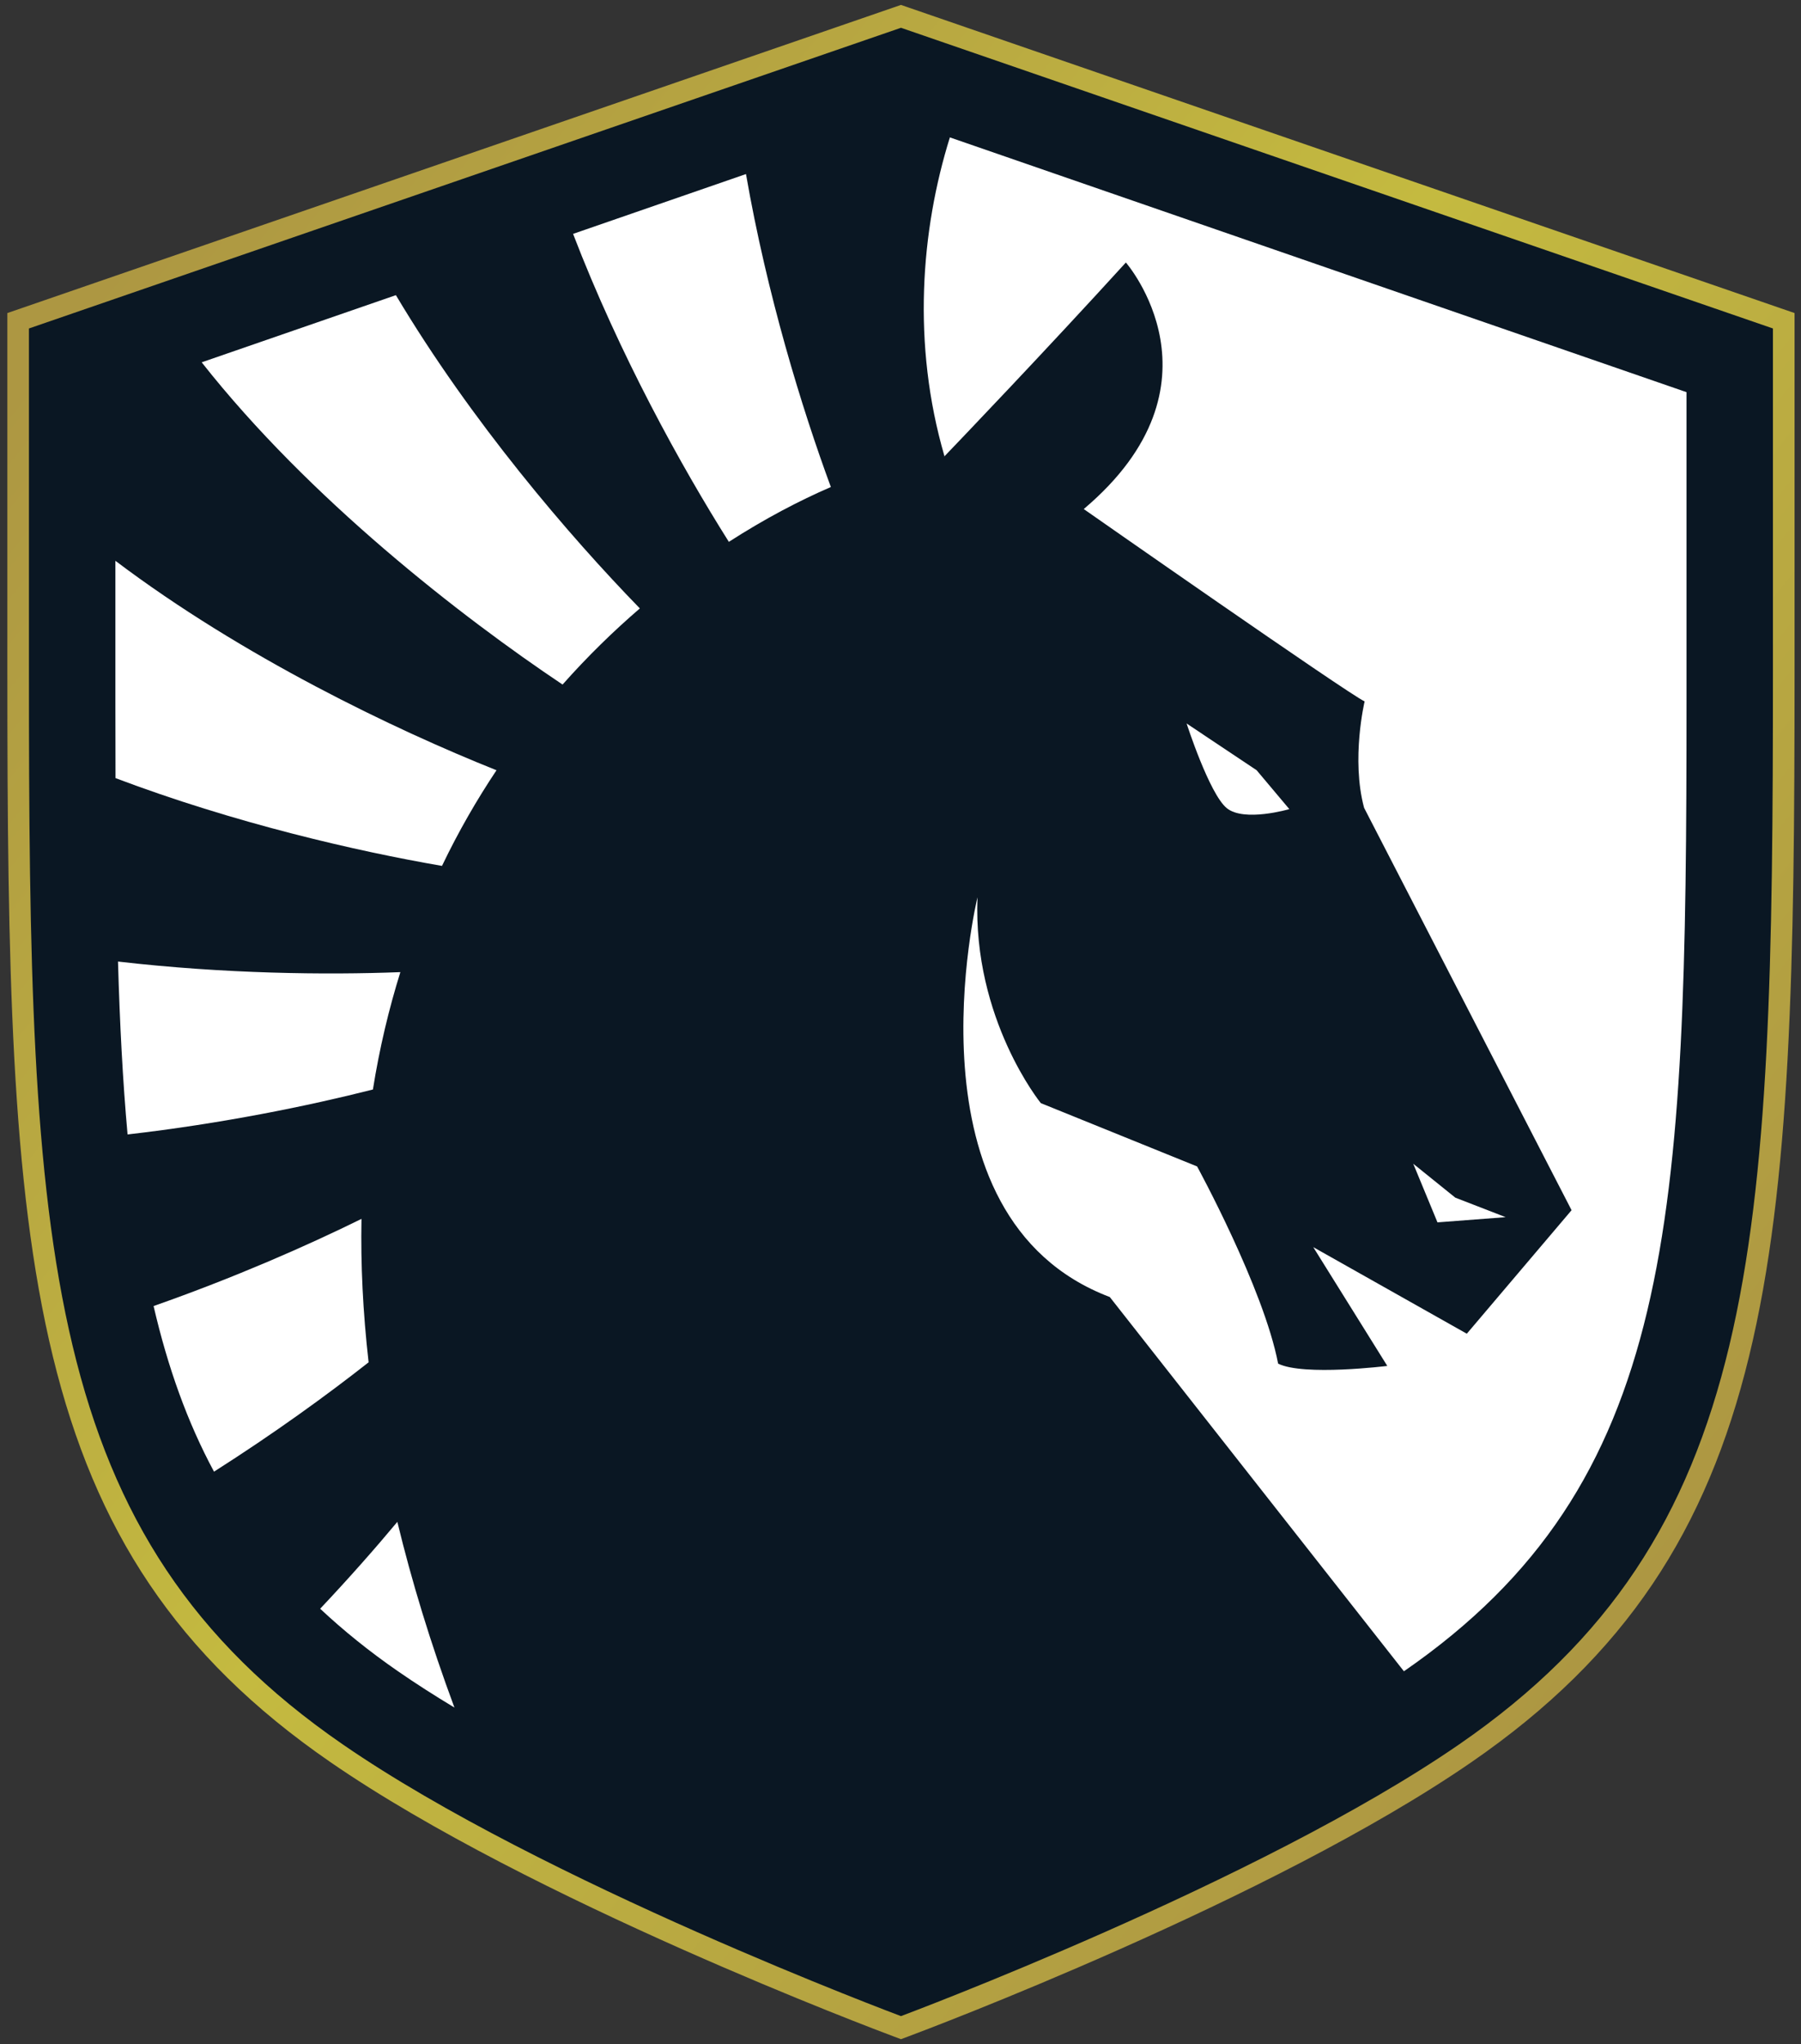 <svg width="238" height="270" viewBox="0 0 238 270" fill="none" xmlns="http://www.w3.org/2000/svg">
<rect x="0" y="0" width="238" height="270" fill="#333333" stroke="none"/>
<path d="M118.562 267.64C118.088 267.464 70.77 249.708 44.47 231.58C4.184 203.827 2.397 165.587 2.397 88.596V42.369L119.063 2.158L235.717 42.367V88.595C235.717 165.586 233.93 203.825 193.643 231.578C167.344 249.706 120.035 267.462 119.563 267.638L119.063 267.824L118.562 267.64Z" fill="#0A1723" stroke="#031422" stroke-width="0.158" stroke-miterlimit="10"/>
<path d="M119.063 3.669L234.292 43.387V88.598C234.292 164.77 232.724 202.929 192.835 230.406C166.376 248.646 119.063 266.304 119.063 266.304C119.063 266.304 71.742 248.644 45.282 230.404C5.392 202.927 3.824 164.768 3.824 88.596V43.387L119.063 3.669ZM119.063 0.65L118.133 0.97L2.896 40.688L0.972 41.351V43.387V88.598C0.972 166.096 2.786 204.599 43.665 232.755C70.11 250.986 116.121 268.251 118.067 268.978L119.065 269.35L120.062 268.978C122.008 268.251 168.01 250.986 194.456 232.755C235.334 204.598 237.148 166.096 237.148 88.598V43.387V41.351L235.224 40.688L119.993 0.97L119.063 0.65Z" fill="url(#paint0_linear_4_49)"/>
<path d="M47.77 160.999C40.54 164.565 30.936 168.779 20.296 172.513C22.174 180.608 24.752 187.836 28.282 194.388C36.238 189.33 43.276 184.223 48.712 179.943C47.956 173.322 47.655 167.007 47.77 160.999V160.999Z" fill="white"/>
<path d="M65.616 101.735L65.611 101.74C52.154 96.368 32.028 86.743 15.249 74.075V92.646C15.249 96.116 15.255 99.48 15.266 102.78C30.961 108.706 47.037 112.416 58.408 114.375C60.578 109.847 63.006 105.643 65.616 101.735V101.735Z" fill="white"/>
<path d="M84.556 80.364C75.258 70.812 62.262 55.67 52.316 38.986L26.653 47.858C40.847 65.883 61.039 81.527 74.342 90.421C77.644 86.698 81.08 83.355 84.556 80.364V80.364Z" fill="white"/>
<path d="M96.317 71.572L96.315 71.573C101.063 68.516 105.65 66.119 109.797 64.329C105.951 53.899 101.343 38.876 98.581 22.99L75.731 30.893C81.865 46.851 90.048 61.632 96.317 71.572V71.572Z" fill="white"/>
<path d="M52.912 128.391L52.905 128.407C43.076 128.791 29.625 128.632 15.594 127.009C15.829 135.216 16.22 142.8 16.858 149.847C29.261 148.424 40.737 146.081 49.279 143.91V143.914C50.152 138.44 51.388 133.271 52.912 128.391Z" fill="white"/>
<path d="M52.508 201.018C49.65 204.45 46.2 208.37 42.31 212.494C45.384 215.374 48.785 218.124 52.595 220.756C54.919 222.366 57.429 223.967 60.053 225.549C56.875 216.988 54.399 208.827 52.508 201.018V201.018Z" fill="white"/>
<path d="M162.115 106.745C164.414 108.623 170.383 106.875 170.383 106.875L166.061 101.737L156.809 95.564C156.809 95.564 159.811 104.863 162.115 106.745V106.745Z" fill="white"/>
<path d="M198.968 160.772L192.318 158.196L186.759 153.716L189.961 161.459L198.968 160.772Z" fill="white"/>
<path d="M125.525 18.149C121.699 30.395 120.495 45.451 124.808 60.248L124.709 60.275C124.741 60.275 124.777 60.27 124.812 60.27C126.353 58.669 138.177 46.32 148.784 34.673C148.784 34.673 162.771 50.721 143.215 67.24C143.215 67.24 178.078 91.608 180.333 92.648C180.333 92.648 178.524 100.226 180.262 106.697L207.681 159.853L193.837 176.167L173.546 164.732L183.328 180.422C183.328 180.422 172.273 181.795 168.902 180.119C166.997 170.173 158.195 154.072 158.195 154.072L137.545 145.711C137.545 145.711 128.543 134.65 129.172 118.525C129.172 118.525 118.885 160.781 146.658 171.322L185.525 220.756C221.459 195.936 222.871 161.459 222.871 92.646V51.8L125.525 18.149Z" fill="white"/>
<defs>
<linearGradient id="paint0_linear_4_49" x1="14.103" y1="36.265" x2="222.947" y2="203.228" gradientUnits="userSpaceOnUse">
<stop stop-color="#AD9742"/>
<stop offset="0.486" stop-color="#C4BA40"/>
<stop offset="1" stop-color="#AD9742"/>
</linearGradient>
</defs>
</svg>
